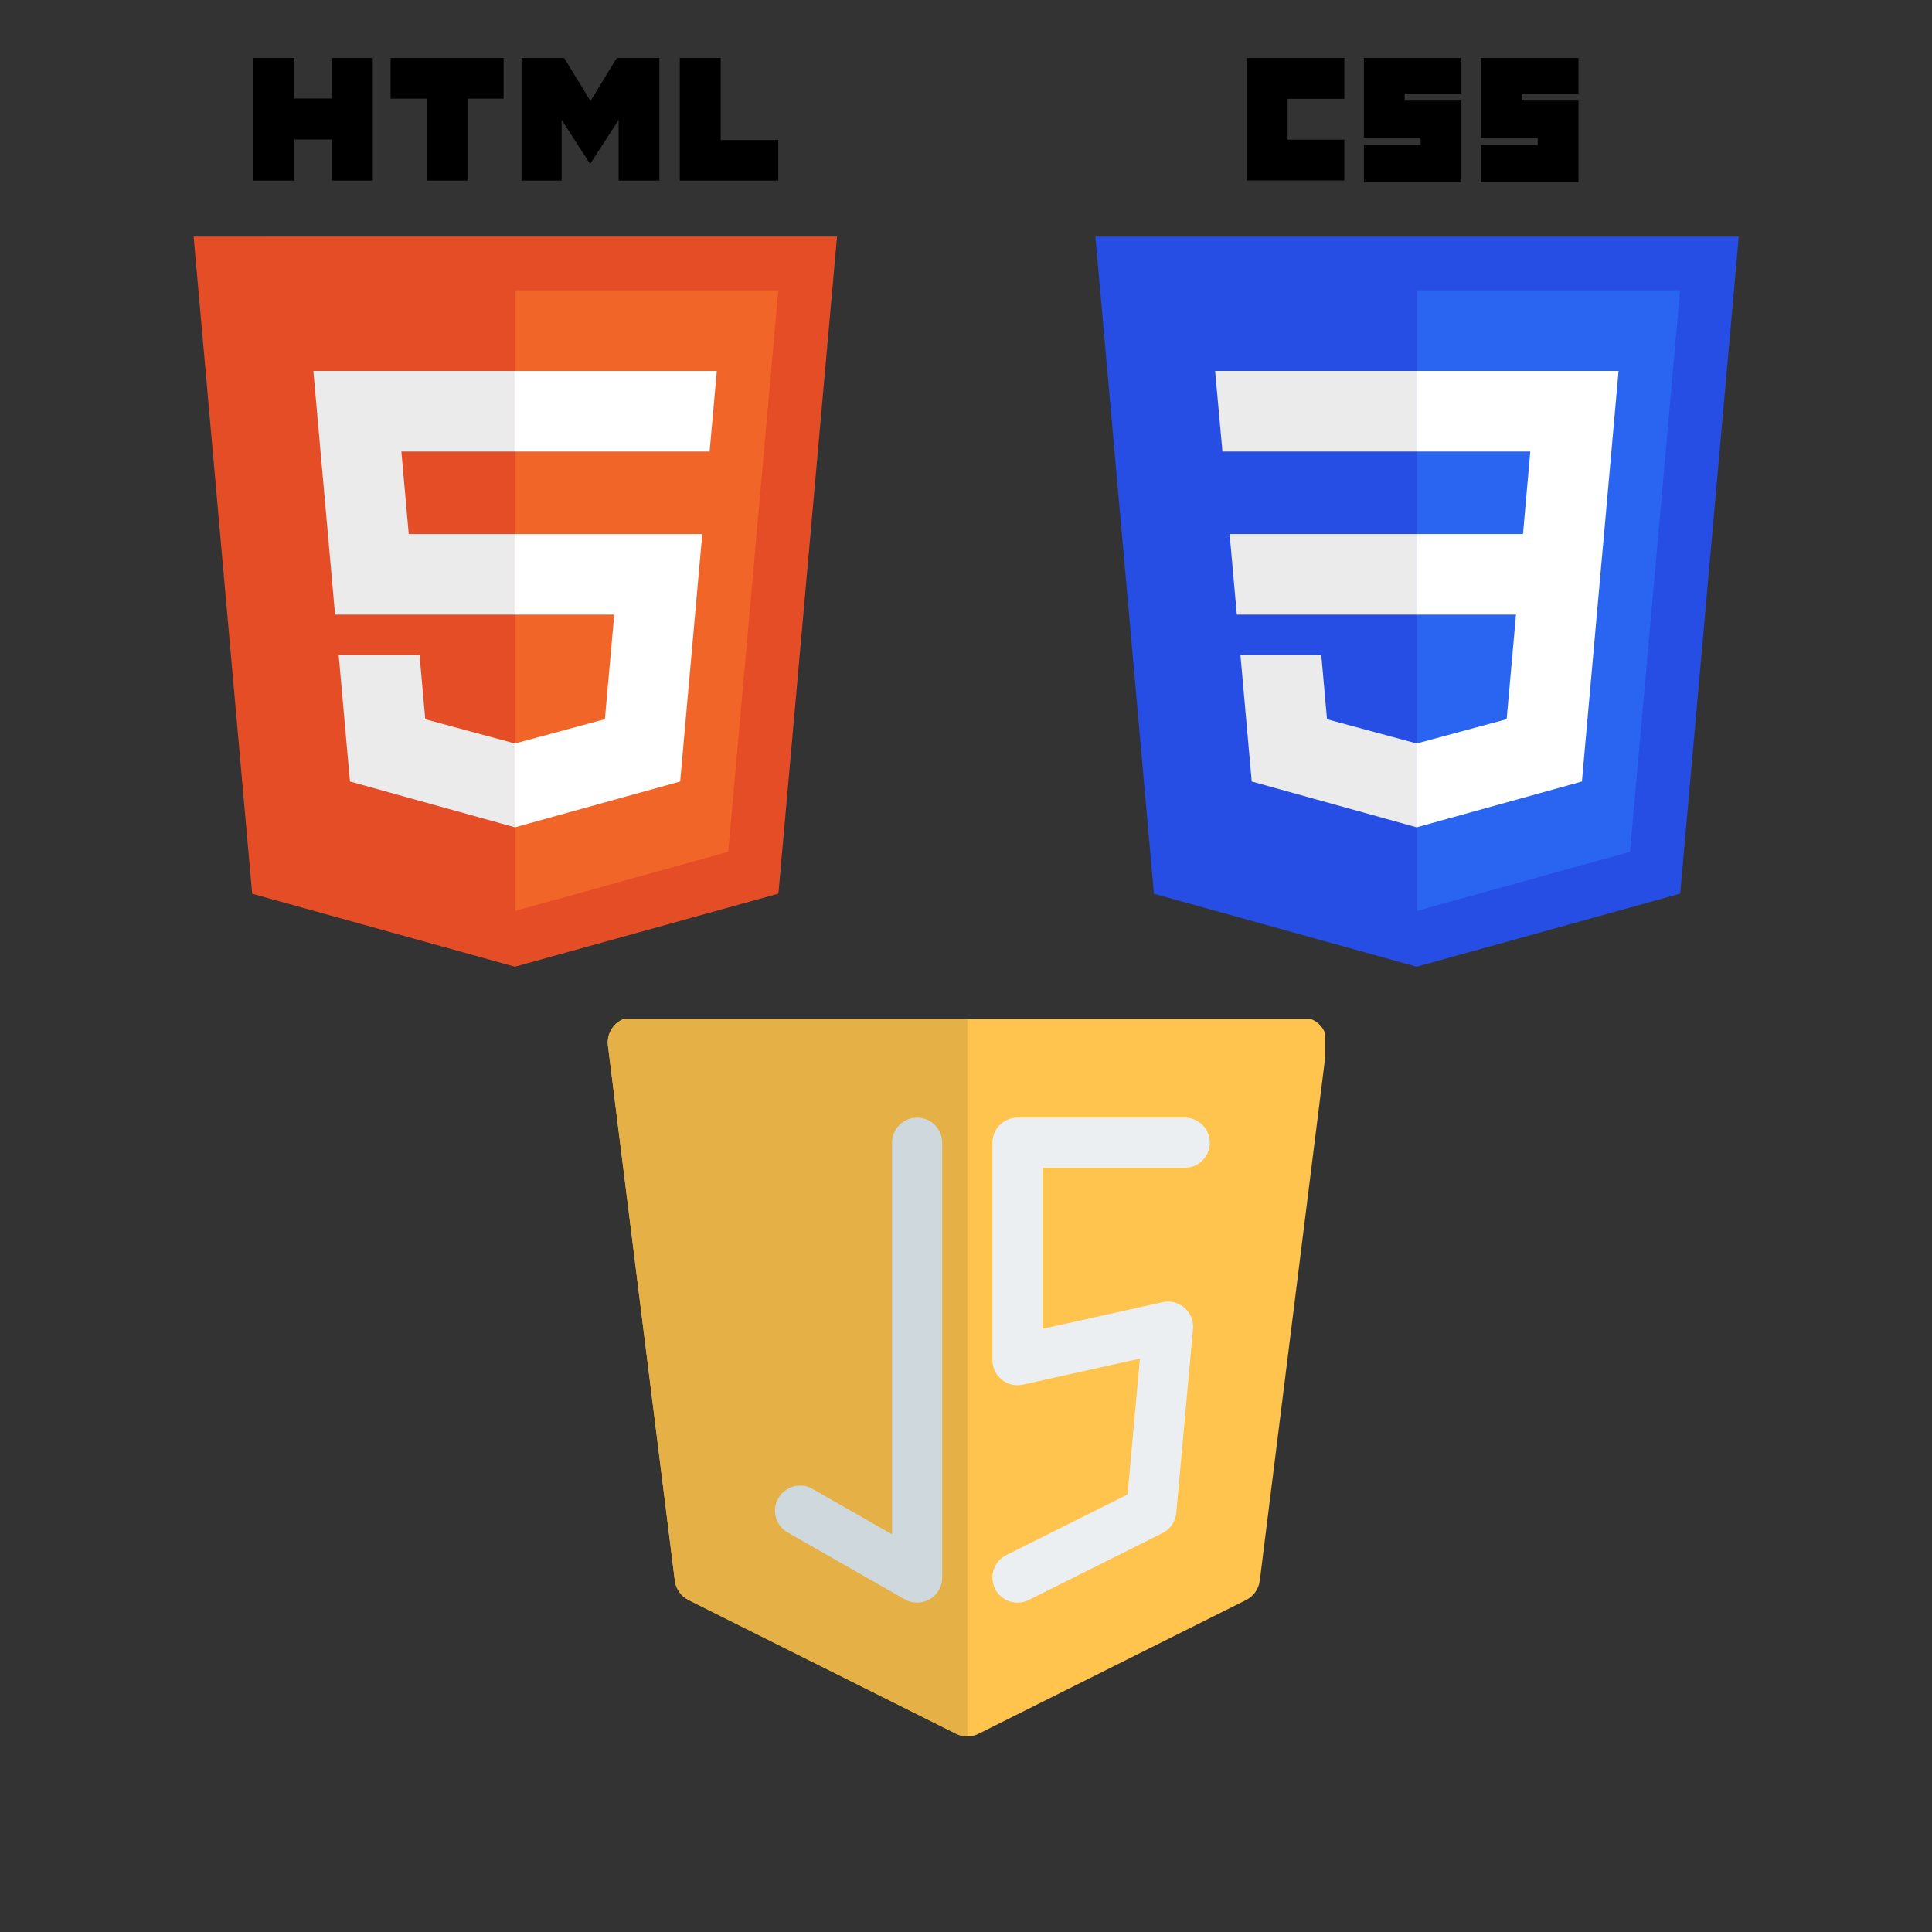 <svg xmlns="http://www.w3.org/2000/svg" xmlns:xlink="http://www.w3.org/1999/xlink" width="1080" zoomAndPan="magnify" viewBox="0 0 810 810" height="1080" preserveAspectRatio="xMidYMid meet" version="1.0"><rect x="0" y="0" width="810" height="810" fill="#333333" stroke="none"/><defs><clipPath id="f134c1fc79"><path d="M 81 99 L 351 99 L 351 405.324 L 81 405.324 Z M 81 99 " clip-rule="nonzero"/></clipPath><clipPath id="c788880321"><path d="M 106 24.324 L 157 24.324 L 157 76 L 106 76 Z M 106 24.324 " clip-rule="nonzero"/></clipPath><clipPath id="4dbc7a2288"><path d="M 163 24.324 L 212 24.324 L 212 76 L 163 76 Z M 163 24.324 " clip-rule="nonzero"/></clipPath><clipPath id="0275111659"><path d="M 218 24.324 L 277 24.324 L 277 76 L 218 76 Z M 218 24.324 " clip-rule="nonzero"/></clipPath><clipPath id="b9ce253c75"><path d="M 285 24.324 L 327 24.324 L 327 76 L 285 76 Z M 285 24.324 " clip-rule="nonzero"/></clipPath><clipPath id="79edba8e1e"><path d="M 459.066 99 L 729 99 L 729 405.324 L 459.066 405.324 Z M 459.066 99 " clip-rule="nonzero"/></clipPath><clipPath id="4193b836f2"><path d="M 522 24.324 L 564 24.324 L 564 76 L 522 76 Z M 522 24.324 " clip-rule="nonzero"/></clipPath><clipPath id="4aaedf08e7"><path d="M 571 24.324 L 613 24.324 L 613 77 L 571 77 Z M 571 24.324 " clip-rule="nonzero"/></clipPath><clipPath id="ed114cec0c"><path d="M 620 24.324 L 662 24.324 L 662 77 L 620 77 Z M 620 24.324 " clip-rule="nonzero"/></clipPath><clipPath id="41b592ec57"><path d="M 254.102 427.203 L 555.602 427.203 L 555.602 728 L 254.102 728 Z M 254.102 427.203 " clip-rule="nonzero"/></clipPath><clipPath id="4afbd6c484"><path d="M 254.102 427.203 L 406 427.203 L 406 728.703 L 254.102 728.703 Z M 254.102 427.203 " clip-rule="nonzero"/></clipPath></defs><g clip-path="url(#f134c1fc79)"><path fill="#e44d26" d="M 350.926 99.199 L 326.352 374.668 L 215.883 405.309 L 105.723 374.711 L 81.176 99.199 L 350.918 99.195 L 350.93 99.195 Z M 350.926 99.199 " fill-opacity="1" fill-rule="nonzero"/></g><path fill="#f16529" d="M 216.055 381.891 L 305.32 357.129 L 326.32 121.727 L 216.055 121.723 Z M 216.055 381.891 " fill-opacity="1" fill-rule="nonzero"/><path fill="#ebebeb" d="M 168.281 189.305 L 216.055 189.305 L 216.055 155.512 L 131.371 155.512 L 132.18 164.578 L 140.48 257.695 L 216.055 257.695 L 216.055 223.914 L 171.367 223.914 Z M 168.281 189.305 " fill-opacity="1" fill-rule="nonzero"/><path fill="#ebebeb" d="M 175.891 274.594 L 141.988 274.594 L 146.723 327.652 L 215.895 346.867 L 216.055 346.824 L 216.055 311.668 L 215.906 311.711 L 178.297 301.543 Z M 175.891 274.594 " fill-opacity="1" fill-rule="nonzero"/><g clip-path="url(#c788880321)"><path fill="#000000" d="M 106.273 24.324 L 123.438 24.324 L 123.438 41.289 L 139.133 41.289 L 139.133 24.324 L 156.297 24.324 L 156.297 75.699 L 139.137 75.699 L 139.137 58.496 L 123.438 58.496 L 123.438 75.699 L 106.273 75.699 Z M 106.273 24.324 " fill-opacity="1" fill-rule="nonzero"/></g><g clip-path="url(#4dbc7a2288)"><path fill="#000000" d="M 178.863 41.363 L 163.758 41.363 L 163.758 24.324 L 211.148 24.324 L 211.148 41.363 L 196.027 41.363 L 196.027 75.699 L 178.867 75.699 L 178.867 41.363 Z M 178.863 41.363 " fill-opacity="1" fill-rule="nonzero"/></g><g clip-path="url(#0275111659)"><path fill="#000000" d="M 218.664 24.324 L 236.555 24.324 L 247.562 42.375 L 258.559 24.324 L 276.461 24.324 L 276.461 75.699 L 259.375 75.699 L 259.375 50.234 L 247.562 68.504 L 247.266 68.504 L 235.457 50.234 L 235.457 75.699 L 218.664 75.699 Z M 218.664 24.324 " fill-opacity="1" fill-rule="nonzero"/></g><g clip-path="url(#b9ce253c75)"><path fill="#000000" d="M 285.008 24.324 L 302.168 24.324 L 302.168 58.719 L 326.309 58.719 L 326.309 75.699 L 285.008 75.699 Z M 285.008 24.324 " fill-opacity="1" fill-rule="nonzero"/></g><path fill="#ffffff" d="M 215.938 257.695 L 257.523 257.695 L 253.602 301.52 L 215.938 311.699 L 215.938 346.848 L 285.164 327.652 L 285.672 321.941 L 293.613 232.98 L 294.438 223.914 L 215.938 223.914 Z M 215.938 257.695 " fill-opacity="1" fill-rule="nonzero"/><path fill="#ffffff" d="M 215.938 189.219 L 215.938 189.305 L 297.504 189.305 L 298.18 181.707 L 299.727 164.578 L 300.527 155.512 L 215.938 155.512 Z M 215.938 189.219 " fill-opacity="1" fill-rule="nonzero"/><g clip-path="url(#79edba8e1e)"><path fill="#264de4" d="M 593.949 405.312 L 483.789 374.715 L 459.242 99.203 L 728.984 99.199 L 704.422 374.668 L 593.957 405.309 Z M 593.949 405.312 " fill-opacity="1" fill-rule="nonzero"/></g><path fill="#2965f1" d="M 683.387 357.129 L 704.387 121.727 L 594.121 121.723 L 594.121 381.887 Z M 683.387 357.129 " fill-opacity="1" fill-rule="nonzero"/><path fill="#ebebeb" d="M 515.52 223.914 L 518.547 257.695 L 594.121 257.695 L 594.121 223.914 Z M 515.52 223.914 " fill-opacity="1" fill-rule="nonzero"/><path fill="#ebebeb" d="M 509.438 155.512 L 512.508 189.305 L 594.121 189.305 L 594.121 155.512 Z M 509.438 155.512 " fill-opacity="1" fill-rule="nonzero"/><path fill="#ebebeb" d="M 594.121 311.668 L 593.973 311.711 L 556.363 301.543 L 553.957 274.594 L 520.055 274.594 L 524.789 327.652 L 593.961 346.867 L 594.121 346.824 Z M 594.121 311.668 " fill-opacity="1" fill-rule="nonzero"/><g clip-path="url(#4193b836f2)"><path fill="#000000" d="M 522.727 24.324 L 563.629 24.324 L 563.629 41.438 L 539.832 41.438 L 539.832 58.555 L 563.629 58.555 L 563.629 75.668 L 522.727 75.668 Z M 522.727 24.324 " fill-opacity="1" fill-rule="nonzero"/></g><g clip-path="url(#4aaedf08e7)"><path fill="#000000" d="M 571.809 24.324 L 612.707 24.324 L 612.707 39.207 L 588.918 39.207 L 588.918 42.184 L 612.707 42.184 L 612.707 76.414 L 571.809 76.414 L 571.809 60.785 L 595.609 60.785 L 595.609 57.809 L 571.809 57.809 Z M 571.809 24.324 " fill-opacity="1" fill-rule="nonzero"/></g><g clip-path="url(#ed114cec0c)"><path fill="#000000" d="M 620.895 24.324 L 661.793 24.324 L 661.793 39.207 L 637.992 39.207 L 637.992 42.184 L 661.793 42.184 L 661.793 76.414 L 620.895 76.414 L 620.895 60.785 L 644.684 60.785 L 644.684 57.809 L 620.895 57.809 Z M 620.895 24.324 " fill-opacity="1" fill-rule="nonzero"/></g><path fill="#ffffff" d="M 672.504 223.914 L 678.594 155.512 L 594.004 155.512 L 594.004 189.305 L 641.586 189.305 L 638.52 223.914 L 594.004 223.914 L 594.004 257.695 L 635.59 257.695 L 631.668 301.52 L 594.004 311.699 L 594.004 346.848 L 663.23 327.652 L 663.738 321.941 L 671.68 232.98 Z M 672.504 223.914 " fill-opacity="1" fill-rule="nonzero"/><g clip-path="url(#41b592ec57)"><path fill="#ffc44d" d="M 265.32 426.504 C 262.305 426.504 259.434 427.797 257.438 430.059 C 255.441 432.32 254.512 435.332 254.883 438.324 L 282.93 662.695 C 283.367 666.188 285.52 669.227 288.664 670.801 L 400.852 726.891 C 403.809 728.371 407.297 728.371 410.258 726.891 L 522.441 670.801 C 525.59 669.227 527.738 666.188 528.176 662.695 L 556.223 438.324 C 556.598 435.332 555.668 432.32 553.672 430.059 C 551.676 427.797 548.801 426.504 545.785 426.504 Z M 265.32 426.504 " fill-opacity="1" fill-rule="nonzero"/></g><g clip-path="url(#4afbd6c484)"><path fill="#e5b045" d="M 405.555 426.504 L 405.555 728.004 C 403.941 728.004 402.332 727.633 400.852 726.891 L 288.664 670.801 C 285.52 669.227 283.367 666.188 282.93 662.695 L 254.883 438.324 C 254.512 435.332 255.441 432.32 257.438 430.059 C 259.434 427.797 262.305 426.504 265.32 426.504 Z M 405.555 426.504 " fill-opacity="1" fill-rule="evenodd"/></g><path fill="#cfd8dc" d="M 384.52 468.574 C 390.328 468.574 395.035 473.281 395.035 479.09 L 395.035 661.391 C 395.035 665.141 393.043 668.605 389.797 670.488 C 386.555 672.371 382.555 672.383 379.301 670.523 L 330.219 642.477 C 325.176 639.598 323.426 633.172 326.309 628.129 C 329.188 623.086 335.613 621.332 340.656 624.215 L 374 643.27 L 374 479.09 C 374 473.281 378.711 468.574 384.52 468.574 Z M 384.52 468.574 " fill-opacity="1" fill-rule="evenodd"/><path fill="#eceff1" d="M 416.074 479.09 C 416.074 473.281 420.781 468.574 426.59 468.574 L 496.707 468.574 C 502.516 468.574 507.223 473.281 507.223 479.09 C 507.223 484.898 502.516 489.605 496.707 489.605 L 437.109 489.605 L 437.109 557.129 L 487.414 545.949 C 490.691 545.223 494.121 546.102 496.641 548.32 C 499.164 550.539 500.473 553.824 500.168 557.172 L 493.156 634.297 C 492.828 637.926 490.645 641.125 487.387 642.754 L 431.293 670.801 C 426.098 673.398 419.781 671.293 417.184 666.094 C 414.586 660.898 416.691 654.582 421.887 651.984 L 472.738 626.559 L 477.918 569.609 L 428.871 580.508 C 425.758 581.199 422.496 580.441 420.008 578.445 C 417.52 576.449 416.074 573.43 416.074 570.242 Z M 416.074 479.09 " fill-opacity="1" fill-rule="evenodd"/></svg>